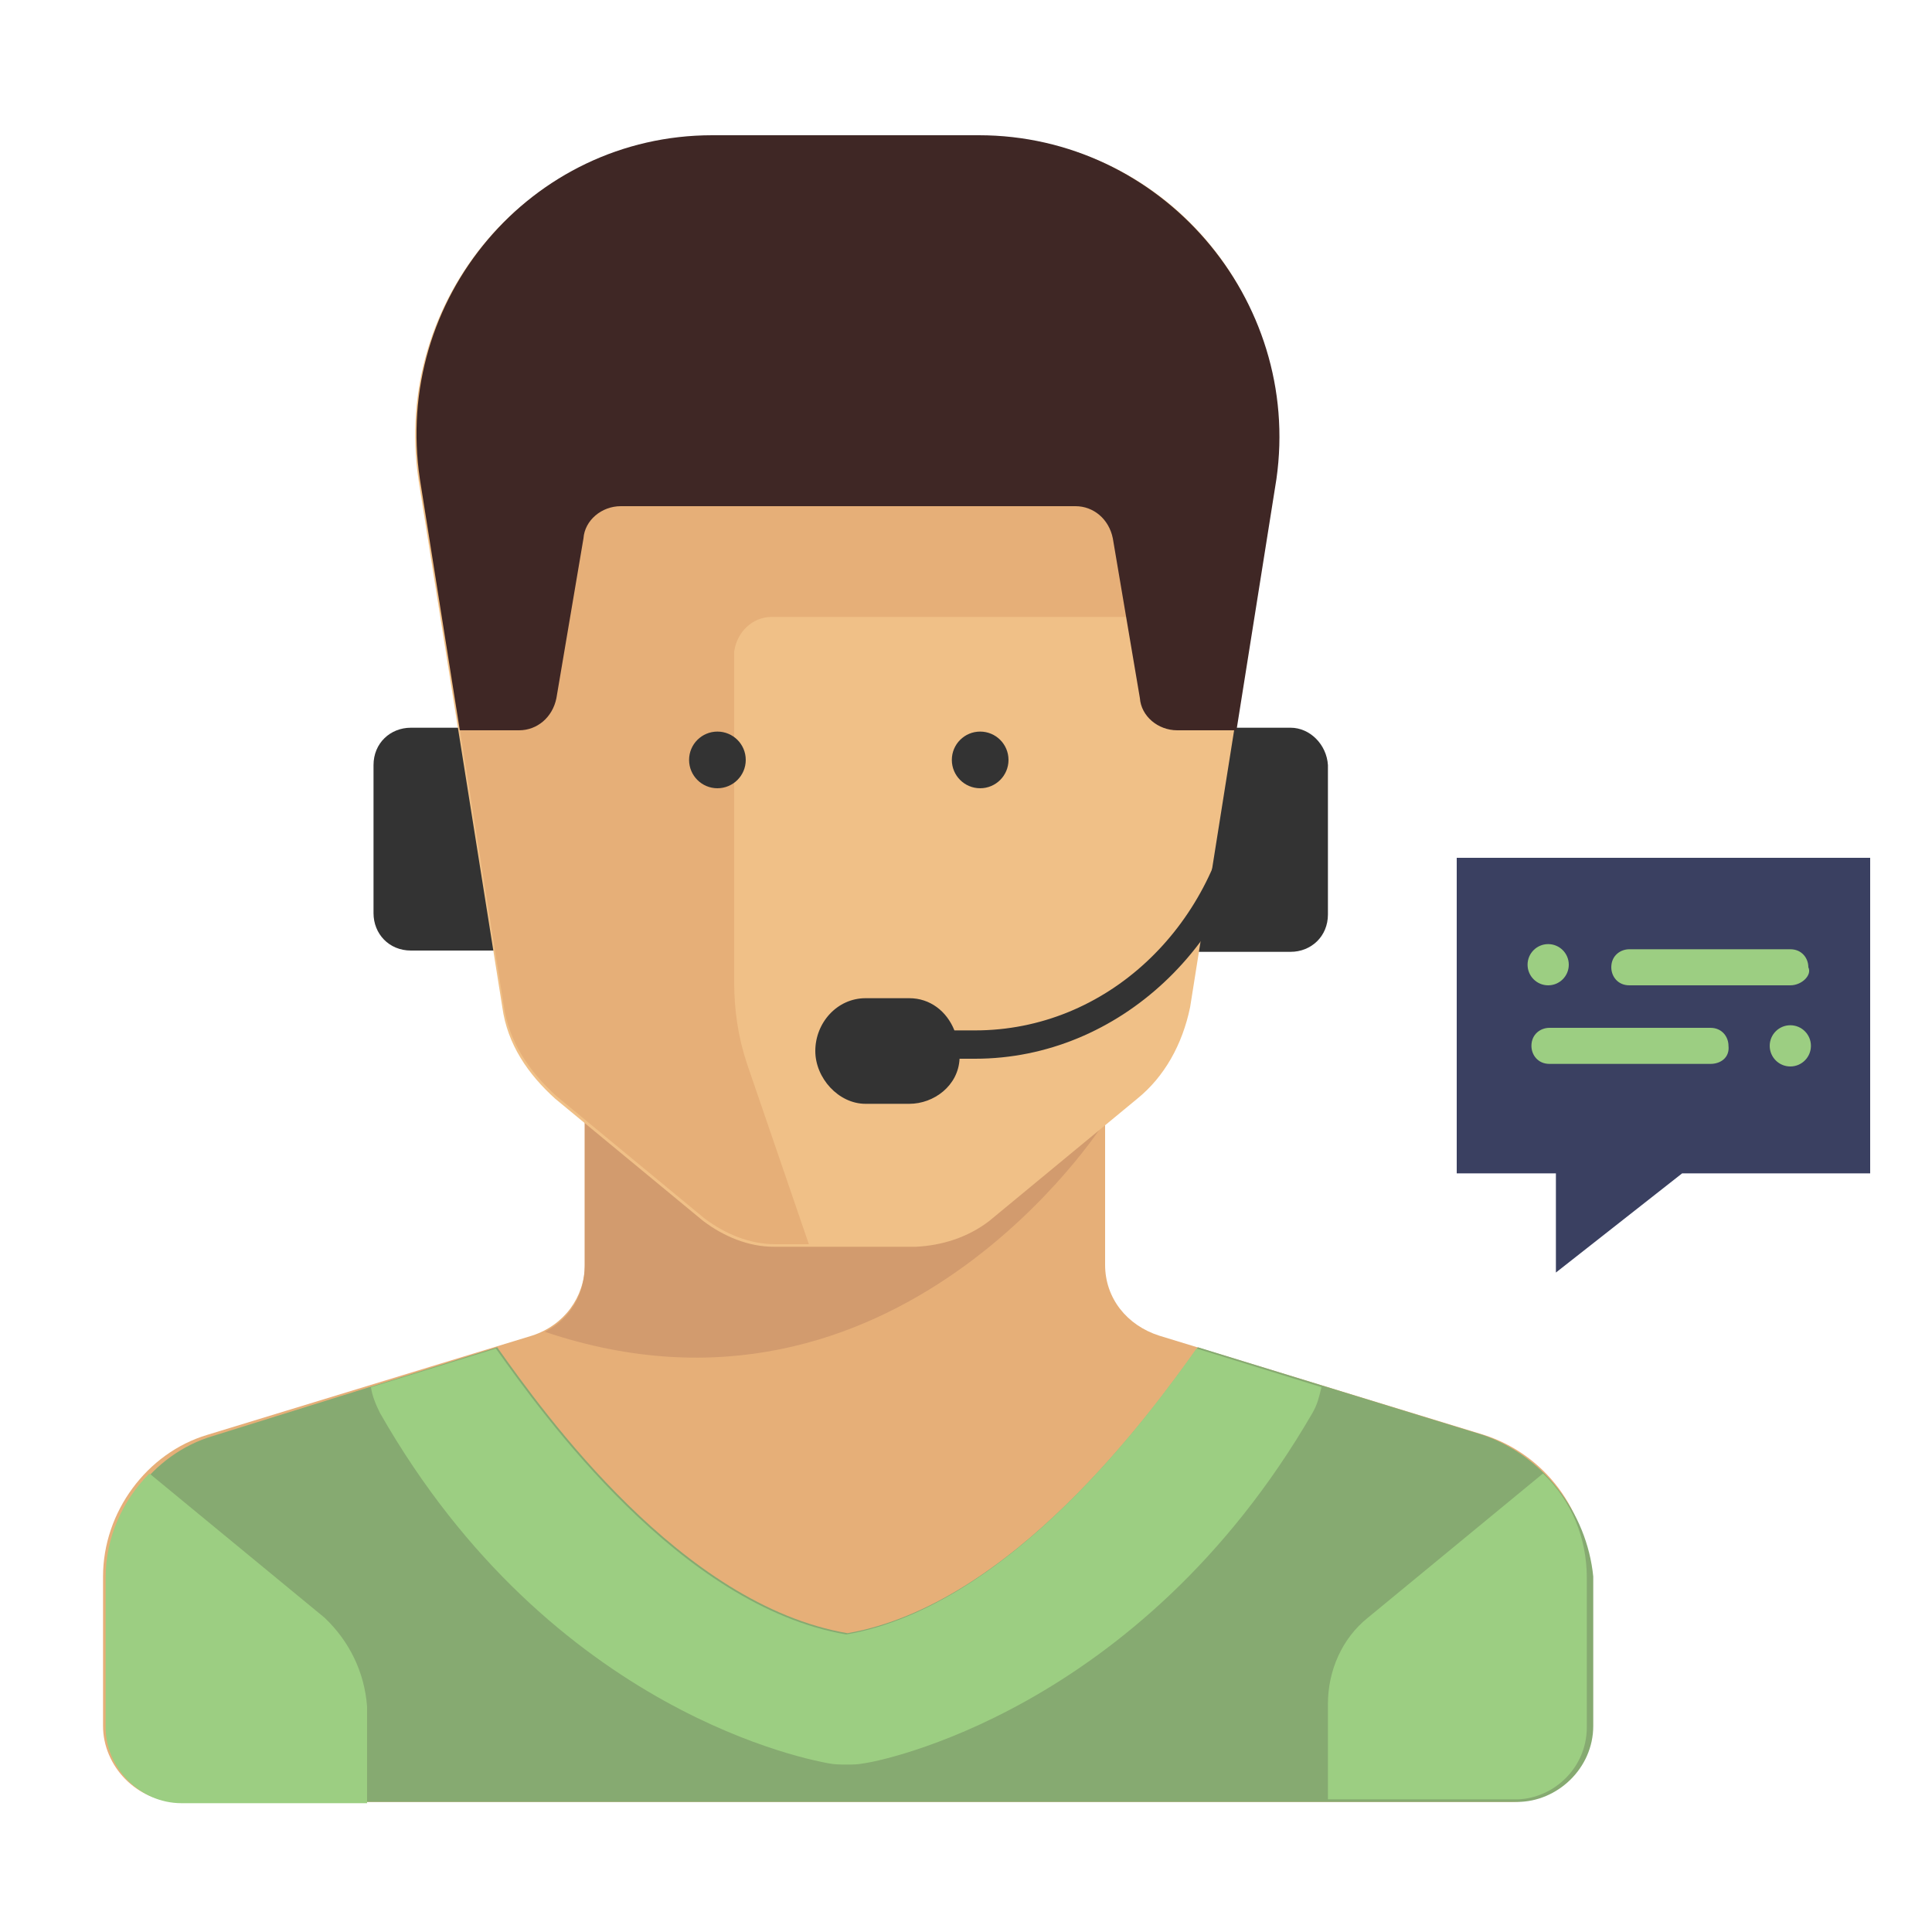 <svg xmlns="http://www.w3.org/2000/svg" xmlns:xlink="http://www.w3.org/1999/xlink" id="Layer_1" x="0" y="0" version="1.1" viewBox="0 0 150 150" xml:space="preserve" style="enable-background:new 0 0 150 150"><style type="text/css">.st0{display:none}.st1,.st2{display:inline}.st2{fill:url(#SVGID_1_)}.st3{fill:url(#SVGID_2_)}.st4{fill:url(#SVGID_3_)}.st5{fill:url(#SVGID_4_)}.st6{fill:url(#SVGID_5_)}.st7{fill:#fff}.st8{fill:url(#SVGID_6_)}.st9{fill:url(#SVGID_7_)}.st10{fill:url(#SVGID_8_)}.st11{fill:url(#SVGID_9_)}.st12{fill:#3a4061}.st13{fill:#9cce82}.st14{fill:#e6af78}.st15{fill:#d29b6e}.st16{fill:#86aa71}.st17{fill:#333}.st18{fill:#f0c087}.st19{fill:#3f2725}</style><g id="Layer_1_3_"><g class="st0"><g id="Layer_1_2_" class="st1"><g id="Layer_2_1_" class="st0"><linearGradient id="SVGID_1_" x1="93.8" x2="143.543" y1="-201.893" y2="-115.736" gradientTransform="matrix(1 0 0 1 0 50)" gradientUnits="userSpaceOnUse"><stop offset="0" style="stop-color:#be4ff6"/><stop offset="1" style="stop-color:#7a3de3"/></linearGradient><path d="M82.4-75.5c-2.1-2.2-3.7-5.1-4.7-8.2c-3.4-10.7-3.5-22.5-2.9-33.3c0.5-10.2,1.6-21.8,9.9-29 c9.2-8,22.5-8.1,33.8-8.9c7.4-0.4,15,0.4,22.1,2.9c8,2.6,14.9,8.5,18.5,16.1c3.4,6.7,3.9,14.4,4.2,21.7 c0.4,6.4,0.7,12.7,0.4,19.1c-0.4,7.1-2,14.9-6.7,20.5c-7.1,8.1-20.3,9-30.2,10.1c-10.4,1-21,0.7-31.1-2.5 C90.5-68.8,85.8-71.4,82.4-75.5z" class="st2"/></g><linearGradient id="SVGID_2_" x1="152.472" x2="171.878" y1="297.159" y2="263.547" gradientTransform="matrix(1 0 0 -1 0 152)" gradientUnits="userSpaceOnUse"><stop offset="0" style="stop-color:#3d3d3d"/><stop offset="1" style="stop-color:#191919"/></linearGradient><path d="M143.7-117.5c0,0-6.7-23.8,9.2-27c0,0,21-3.1,26.8,4.7c0,0,6.4,2.6,2.1,22.6L143.7-117.5z" class="st3"/></g><g id="Layer_5" class="st1"><g id="Layer_6"><linearGradient id="SVGID_3_" x1="190.587" x2="217.544" y1="258.548" y2="258.548" gradientTransform="matrix(1 0 0 -1 0 152)" gradientUnits="userSpaceOnUse"><stop offset="0" style="stop-color:#a1ffe9"/><stop offset="1" style="stop-color:#4dc7c2"/></linearGradient><polygon points="217.5 -120.1 190.6 -120.1 190.6 -99.5 197.1 -99.5 197.1 -93 205.2 -99.5 217.5 -99.5" class="st4"/></g><linearGradient id="SVGID_4_" x1="120.981" x2="124.197" y1="277.844" y2="272.274" gradientTransform="matrix(0.99 0.143 0.143 -0.99 -15.845 135.983)" gradientUnits="userSpaceOnUse"><stop offset="0" style="stop-color:#ffbc63"/><stop offset=".196" style="stop-color:#ffb861"/><stop offset=".402" style="stop-color:#ffab5a"/><stop offset=".613" style="stop-color:#ff964e"/><stop offset=".825" style="stop-color:#ff793e"/><stop offset="1" style="stop-color:#ff5b2d"/></linearGradient><path d="M146.3-122.1c0,0-3.7-1-3.4,4.6c0,0,0,2.9,2.5,2.1C147.9-116.1,145.8-122.2,146.3-122.1z" class="st5"/><linearGradient id="SVGID_5_" x1="46.611" x2="44.052" y1="265.48" y2="259.068" gradientTransform="matrix(-0.99 0.143 -0.143 -0.99 262.285 135.983)" gradientUnits="userSpaceOnUse"><stop offset="0" style="stop-color:#ffbc63"/><stop offset=".196" style="stop-color:#ffb861"/><stop offset=".402" style="stop-color:#ffab5a"/><stop offset=".613" style="stop-color:#ff964e"/><stop offset=".825" style="stop-color:#ff793e"/><stop offset="1" style="stop-color:#ff5b2d"/></linearGradient><path d="M178.6-120.3c0,0,3.7-1,3.4,4.6c0,0,0,2.9-2.5,2.1C177-114.3,178.9-120.5,178.6-120.3z" class="st6"/><path d="M212.4-111.9h-10.6c-0.7,0-1.2-0.5-1.2-1.2l0,0c0-0.7,0.5-1.2,1.2-1.2h10.6c0.7,0,1.2,0.5,1.2,1.2l0,0 C213.7-112.4,213.2-111.9,212.4-111.9z" class="st7"/><circle cx="196.6" cy="-113.1" r="1.4" class="st7"/><path d="M207.2-106.6h-10.6c-0.7,0-1.2-0.5-1.2-1.2l0,0c0-0.7,0.5-1.2,1.2-1.2h10.6c0.7,0,1.2,0.5,1.2,1.2l0,0 C208.4-107.1,207.8-106.6,207.2-106.6z" class="st7"/><circle cx="212.4" cy="-107.7" r="1.4" class="st7"/></g><g id="Layer_7" class="st1"><linearGradient id="SVGID_6_" x1="151.374" x2="175.639" y1="243.197" y2="243.197" gradientTransform="matrix(1 0 0 -1 0 152)" gradientUnits="userSpaceOnUse"><stop offset="0" style="stop-color:#3d3d3d"/><stop offset="1" style="stop-color:#191919"/></linearGradient><polygon points="151.4 -103.2 151.4 -93 162.9 -79.2 175.7 -93 174.1 -103.2" class="st8"/></g><g id="Layer_3_1_" class="st1"><linearGradient id="SVGID_7_" x1="145.727" x2="179.914" y1="265.724" y2="265.724" gradientTransform="matrix(1 0 0 -1 0 152)" gradientUnits="userSpaceOnUse"><stop offset="0" style="stop-color:#ffbc63"/><stop offset=".196" style="stop-color:#ffb861"/><stop offset=".402" style="stop-color:#ffab5a"/><stop offset=".613" style="stop-color:#ff964e"/><stop offset=".825" style="stop-color:#ff793e"/><stop offset="1" style="stop-color:#ff5b2d"/></linearGradient><path d="M145.8-118.7c0,0.7,0,1.2,0,1.7c0.1,3.7-0.4,8,1,11.5c1,2.2,2.6,4.2,4.6,6c2.6,2.2,4.4,3.9,8,3.9 c5.2,0,11-1.2,15.2-4.6c4.6-3.7,5.6-9.7,5.2-15.4c-0.1-1.6-3.9-16.2-3.7-16.2c0,0-11.5,5.5-27.2,6 C146-125.6,145.8-121.6,145.8-118.7z" class="st9"/><linearGradient id="SVGID_8_" x1="190.372" x2="208.777" y1="247.386" y2="247.386" gradientTransform="matrix(0.981 -0.192 -0.192 -0.981 23.298 172.565)" gradientUnits="userSpaceOnUse"><stop offset="0" style="stop-color:#3d3d3d"/><stop offset="1" style="stop-color:#191919"/></linearGradient><path d="M170.1-108.5c0,0-1.2-2.2-4.2-1.4c0,0-4.1,0.9-2.9,4.6c0,0,0.9,2.9,4.2,2c0,0,2.6-0.1,3.4-2.6 c0,0,5-1.4,7.7-3.1c0,0,1.6-1.2,2.1-2.9l-0.5-2.6C180-114.5,177.9-110.1,170.1-108.5z" class="st10"/></g><g id="Layer_2_2_" class="st1"><linearGradient id="SVGID_9_" x1="126.562" x2="198.964" y1="235.139" y2="235.139" gradientTransform="matrix(1 0 0 -1 0 152)" gradientUnits="userSpaceOnUse"><stop offset="0" style="stop-color:#63d1fe"/><stop offset=".188" style="stop-color:#5aa9f3"/><stop offset=".458" style="stop-color:#4e75e5"/><stop offset=".693" style="stop-color:#464fdb"/><stop offset=".882" style="stop-color:#4138d4"/><stop offset="1" style="stop-color:#3f2fd2"/><stop offset="1" style="stop-color:#3e2ad1"/><stop offset="1" style="stop-color:#3d28d0"/></linearGradient><path d="M198.7-74.3c-0.7,5-6.1,4.7-10.1,4.7c-6.9-0.1-13.7-0.1-20.6-0.1c-12.4,0-24.6,0-36.9,0 c-5,0-4.6-5.6-4.4-9.4c0.2-3.7,1.2-8,4.7-9.7c5-2.5,12.4-1,16.1-5.2c0.5-0.7,1.2-1.7,2-2.2c0.1-0.1,0.5-0.4,0.7-0.4l0,0 c0.1,0,0.1,0,0.4,0h0.1c1,0.4,3,2.9,3.7,3.4c2.6,2.5,5.5,5,8.1,7.4l0,0c0.5,0,7.7-7.1,8.2-7.6c0.9-0.7,1.6-1.7,2.5-2.2 c0.1-0.1,0.4-0.1,0.4-0.4c0.9-0.7,0.9-0.9,2.1,0c1.4,0.9,2.1,2.6,3.4,3.7c3.4,2.5,9.9,2.6,14,3.4C199.3-87.6,199.3-79,198.7-74.3 z" class="st11"/></g><g id="Layer_8" class="st1"><path d="M162.6-85.8l-7.4,4.6l-5.9-15.2l-0.1-0.4h0.9h0.5c1,0.4,3,2.9,3.7,3.4C157.4-90.9,160-88.1,162.6-85.8z" class="st7"/><path d="M176.1-96l-6.9,14.9l-6.5-4.6c0.5,0,7.7-7.1,8.2-7.6c0.9-0.7,0.1,0,2.5-2.2C175.7-97.9,176.1-96,176.1-96z" class="st7"/></g></g><g id="Layer_5_1_"><g id="Layer_6_1_"><polygon points="145.2 66.6 113.1 66.6 113.1 91.1 120.8 91.1 120.8 98.8 130.6 91.1 145.2 91.1" class="st12"/></g><path d="M139,76.5h-12.5c-0.9,0-1.4-0.7-1.4-1.4l0,0c0-0.9,0.7-1.4,1.4-1.4H139c0.9,0,1.4,0.7,1.4,1.4l0,0 C140.7,75.7,139.9,76.5,139,76.5z" class="st13"/><circle cx="120.2" cy="74.9" r="1.6" class="st13"/><path d="M132.8,82.6h-12.5c-0.9,0-1.4-0.7-1.4-1.4l0,0c0-0.9,0.7-1.4,1.4-1.4h12.5c0.9,0,1.4,0.7,1.4,1.4l0,0 C134.3,82.1,133.6,82.6,132.8,82.6z" class="st13"/><circle cx="139" cy="81.2" r="1.6" class="st13"/></g><path d="M85.8,98.2V85.1H45.4v13.1c0,2.5-1.6,4.7-4.1,5.5l-25.2,7.7c-4.7,1.4-8.1,6-8.1,11V134c0,3.1,2.6,5.9,5.9,5.9 h103.5c3.1,0,5.9-2.6,5.9-5.9v-11.6c0-5.1-3.4-9.5-8.1-11l-25.2-7.7C87.5,102.9,85.8,100.8,85.8,98.2z" class="st14"/><path d="M42.3,103.4c27.3,9.2,43.4-16.2,43.4-16.2v-2H45.4v13.1C45.4,100.4,44.3,102.4,42.3,103.4z" class="st15"/><path d="M115.1,111.4L93,104.6c-3.7,5.2-14.5,20-27.2,22.2c-12.9-2.2-23.5-17-27.2-22.2l-22.1,6.9 c-4.7,1.4-8.1,6-8.1,11V134c0,3.1,2.6,5.9,5.9,5.9h103.5c3.1,0,5.9-2.6,5.9-5.9v-11.6C123.2,117.4,119.8,113,115.1,111.4z" class="st16"/><g><path d="M25.2,125.6l-13.6-11.2c-2.1,2.1-3.4,5-3.4,8.1v11.6c0,3.1,2.6,5.9,5.9,5.9h14.4v-7.5 C28.3,129.8,27.1,127.4,25.2,125.6z" class="st13"/><path d="M123.2,134.1v-11.6c0-3.1-1.2-6-3.4-8.1l-13.6,11.2c-2,1.6-3.1,4.1-3.1,6.7v7.4h14.4 C120.4,139.8,123.2,137.4,123.2,134.1z" class="st13"/></g><g><path d="M35.6,56.5h-3.7c-1.6,0-2.9,1.2-2.9,2.9v11.5c0,1.6,1.2,2.9,2.9,2.9h6.5L35.6,56.5z" class="st17"/><path d="M100.2,56.5h-4.4L93,73.9h7.2c1.6,0,2.9-1.2,2.9-2.9V59.4C103,57.8,101.7,56.5,100.2,56.5z" class="st17"/></g><path d="M76.8,94.8l11.5-9.5c2.1-1.7,3.5-4.2,4.1-7.1l6.5-40.9c2.2-14-8.5-26.7-22.7-26.7h-21 c-14.1,0-24.8,12.7-22.7,26.7L39,78.2c0.4,2.9,2,5.2,4.1,7.1l11.5,9.5c1.6,1.2,3.5,2,5.5,2h11C73.1,96.7,75.1,96.1,76.8,94.8z" class="st18"/><path d="M59.9,47.9h28.7V36.4H33.3c-0.1,0.4-0.4,0.5-0.7,0.7l6.5,40.9c0.4,2.9,2,5.2,4.1,7.1l11.5,9.5 c1.6,1.2,3.5,2,5.5,2h2.6L58,82.6c-0.7-2.1-1-4.2-1-6.4V50.6C57.2,49.1,58.4,47.9,59.9,47.9z" class="st14"/><path d="M76,10.5H65.7H55.3c-14.1,0-24.8,12.7-22.7,26.7l3.1,19.5h4.6c1.4,0,2.6-1,2.9-2.5l2.1-12.4 c0.1-1.4,1.4-2.5,2.9-2.5h35.3c1.4,0,2.6,1,2.9,2.5l2.1,12.4c0.1,1.4,1.4,2.5,2.9,2.5H96l3.1-19.5C101.1,23.2,90.1,10.5,76,10.5z" class="st19"/><circle cx="55.7" cy="59" r="2.2" class="st17"/><circle cx="76.1" cy="59" r="2.2" class="st17"/><path d="M65.7,137c0.5,0,0.9,0,1.4-0.1c0.9-0.1,21.3-3.9,34.8-27.2c0.4-0.7,0.5-1.2,0.7-2l-9.7-3 c-3.7,5.2-14.5,20-27.2,22.2c-12.9-2.2-23.5-17-27.2-22.2l-9.7,3c0.1,0.7,0.4,1.4,0.7,2c13.4,23.5,33.8,27,34.8,27.2 C64.8,137,65.3,137,65.7,137z" class="st13"/></g><g id="Layer_2_3_"><path d="M97.9,61.6c-1.6,11.6-11,20.6-22.2,20.6h-1.2c-0.1,2.1-2,3.5-3.9,3.5h-3.4c-2.1,0-3.9-2-3.9-4.1 c0-2.2,1.7-4.1,3.9-4.1h3.4c1.6,0,2.9,1,3.5,2.5h1.6c10.2,0,18.5-8,20.1-18.3C95.6,61.7,97.9,61.6,97.9,61.6z" class="st17"/></g></svg>